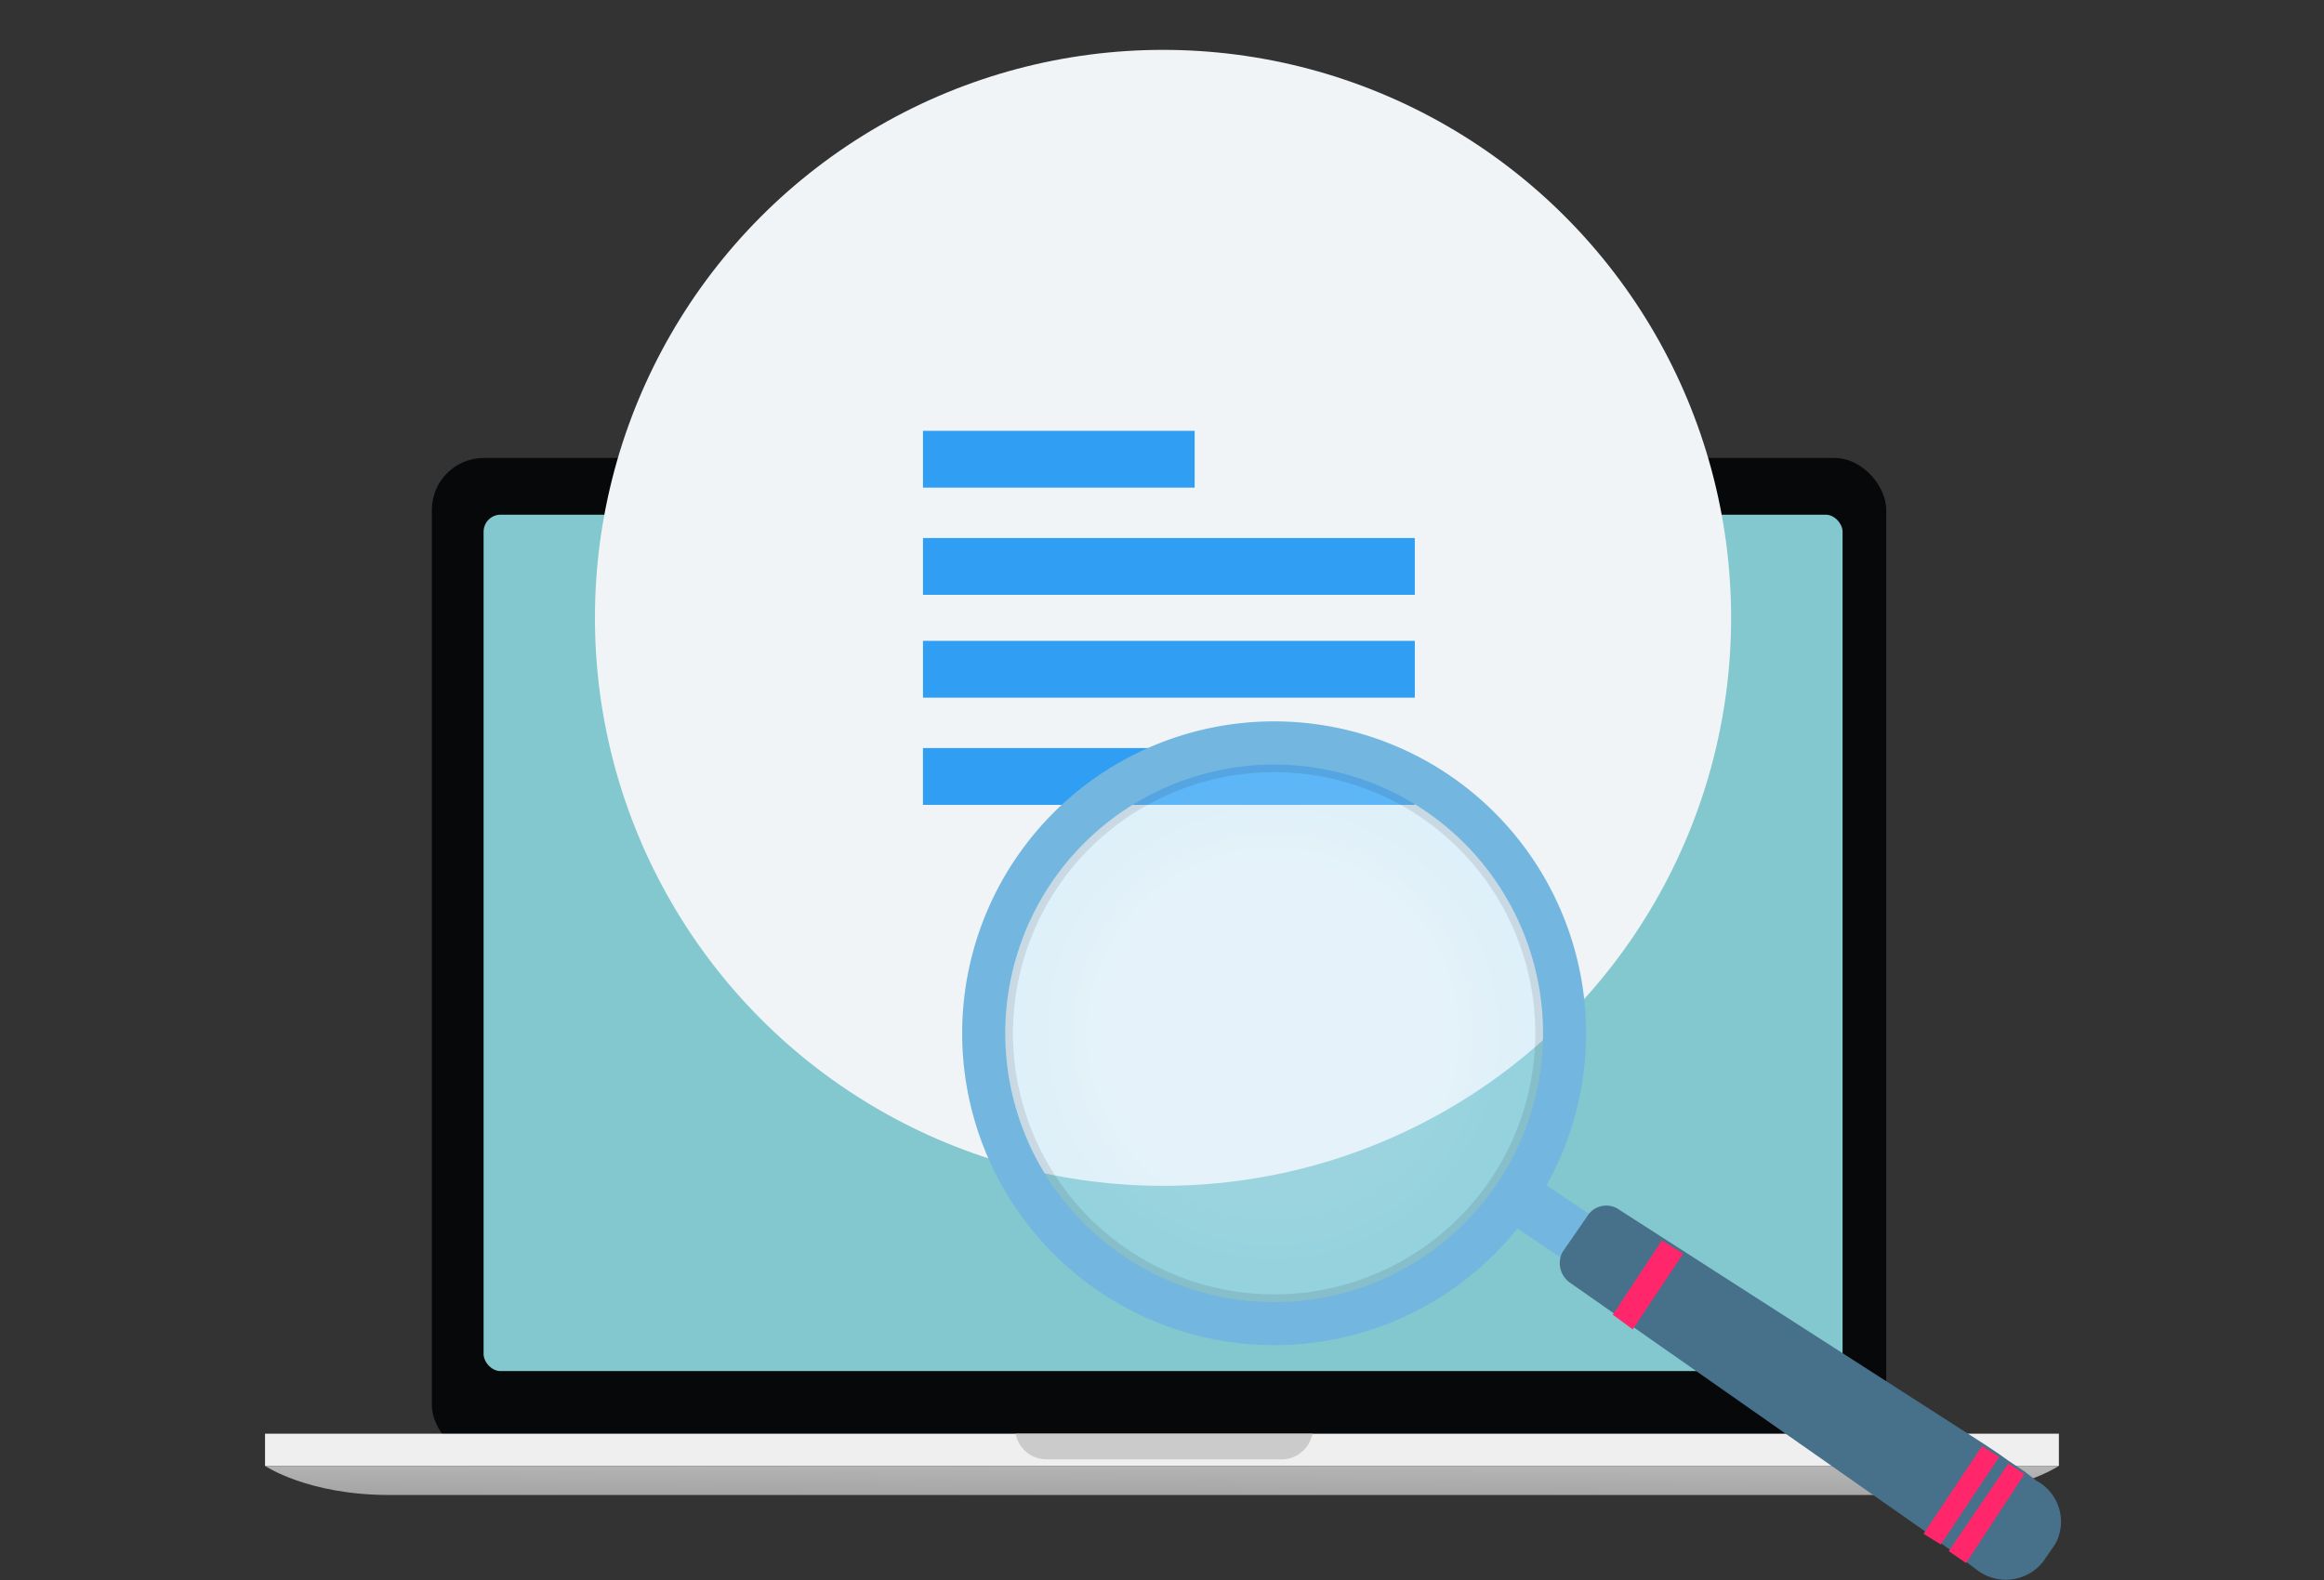 <svg id="Warstwa_1" data-name="Warstwa 1" xmlns="http://www.w3.org/2000/svg" xmlns:xlink="http://www.w3.org/1999/xlink" viewBox="0 0 175 119"><rect x="0" y="0" width="175" height="119" fill="#333333" stroke="none"/><defs><style>.cls-1{fill:#07080a;}.cls-2{fill:#efefef;}.cls-3{fill:url(#linear-gradient);}.cls-4{fill:#82c8ce;}.cls-5{fill:#cccbcb;}.cls-6{fill:#f0f4f6;}.cls-7{fill:#2f9ef3;}.cls-8{fill:#73b7e0;}.cls-9{fill:#47718a;}.cls-10{fill:#ff266b;}.cls-11{isolation:isolate;opacity:0.33;fill:url(#radial-gradient);}.cls-12{opacity:0.09;}</style><linearGradient id="linear-gradient" x1="87.542" y1="1263.472" x2="87.392" y2="1224.851" gradientTransform="matrix(1, 0, 0, -1, 0, 1362.562)" gradientUnits="userSpaceOnUse"><stop offset="0" stop-color="#fff"/><stop offset="1"/></linearGradient><radialGradient id="radial-gradient" cx="-691.333" cy="2007.926" r="23.119" gradientTransform="matrix(0.558, -0.83, 0.83, 0.558, -1184.966, -1616.385)" gradientUnits="userSpaceOnUse"><stop offset="0.531" stop-color="#cfedff"/><stop offset="1" stop-color="#ade1ff"/></radialGradient></defs><rect class="cls-1" x="32.519" y="34.492" width="109.518" height="75.252" rx="3.911"/><rect class="cls-2" x="19.957" y="107.981" width="135.08" height="2.423"/><path class="cls-3" d="M116.753,110.405H19.958s3.23,2.193,9.357,2.193H145.68c6.128,0,9.357-2.193,9.357-2.193Z"/><rect class="cls-4" x="36.415" y="38.764" width="102.334" height="64.502" rx="1.283"/><path class="cls-5" d="M98.824,107.981a2.365,2.365,0,0,1-2.321,1.933H78.8a2.368,2.368,0,0,1-2.32-1.933Z"/><circle class="cls-6" cx="87.577" cy="46.534" r="42.778"/><rect class="cls-7" x="69.502" y="32.448" width="20.456" height="4.278"/><rect class="cls-7" x="69.502" y="40.522" width="37.034" height="4.278"/><rect class="cls-7" x="69.502" y="48.267" width="37.034" height="4.278"/><path class="cls-7" d="M69.5,56.341h34.814a2.219,2.219,0,0,1,2.219,2.219V60.62a0,0,0,0,1,0,0H69.5a0,0,0,0,1,0,0V56.341A0,0,0,0,1,69.5,56.341Z"/><rect class="cls-8" x="114.462" y="88.007" width="3.9" height="7.2" transform="translate(-24.56 137.11) rotate(-56.089)"/><rect class="cls-8" x="114.462" y="88.007" width="3.9" height="7.2" transform="translate(-24.56 137.11) rotate(-56.089)"/><path class="cls-9" d="M153.345,111.523a3.494,3.494,0,0,1,1.44,4.727c-.013.024-.026.049-.04.073l-.9,1.3a3.57,3.57,0,0,1-5,.6l-.8-.6-1.2-.9-.7-.5-1.2-.9-26.7-18.7a1.8,1.8,0,0,1-.6-2.3l2-2.9a1.688,1.688,0,0,1,2.3-.3l27.4,17.6,1.2.8.7.5,1.2.8Z"/><polygon class="cls-10" points="122.945 100.123 126.745 94.423 125.145 93.423 121.445 99.023 122.945 100.123"/><polygon class="cls-10" points="150.545 109.723 146.145 116.323 144.845 115.523 149.245 108.923 150.545 109.723"/><polygon class="cls-10" points="152.445 111.023 148.045 117.723 146.745 116.823 151.245 110.223 152.445 111.023"/><path class="cls-11" d="M113.945,89.923a21.758,21.758,0,1,1-5.9-30.2A21.758,21.758,0,0,1,113.945,89.923Z"/><g class="cls-12"><path d="M114.845,90.523a22.84,22.84,0,1,1-6.2-31.7h0a22.833,22.833,0,0,1,6.208,31.688Zm-35.2-23.7a19.664,19.664,0,1,0,27.3-5.3A19.663,19.663,0,0,0,79.645,66.823Z"/></g><path class="cls-8" d="M115.445,90.923a23.492,23.492,0,1,1-6.4-32.6h0A23.5,23.5,0,0,1,115.445,90.923Zm-36.3-24.4a20.247,20.247,0,1,0,28.1-5.5h0A20.27,20.27,0,0,0,79.145,66.523Z"/></svg>